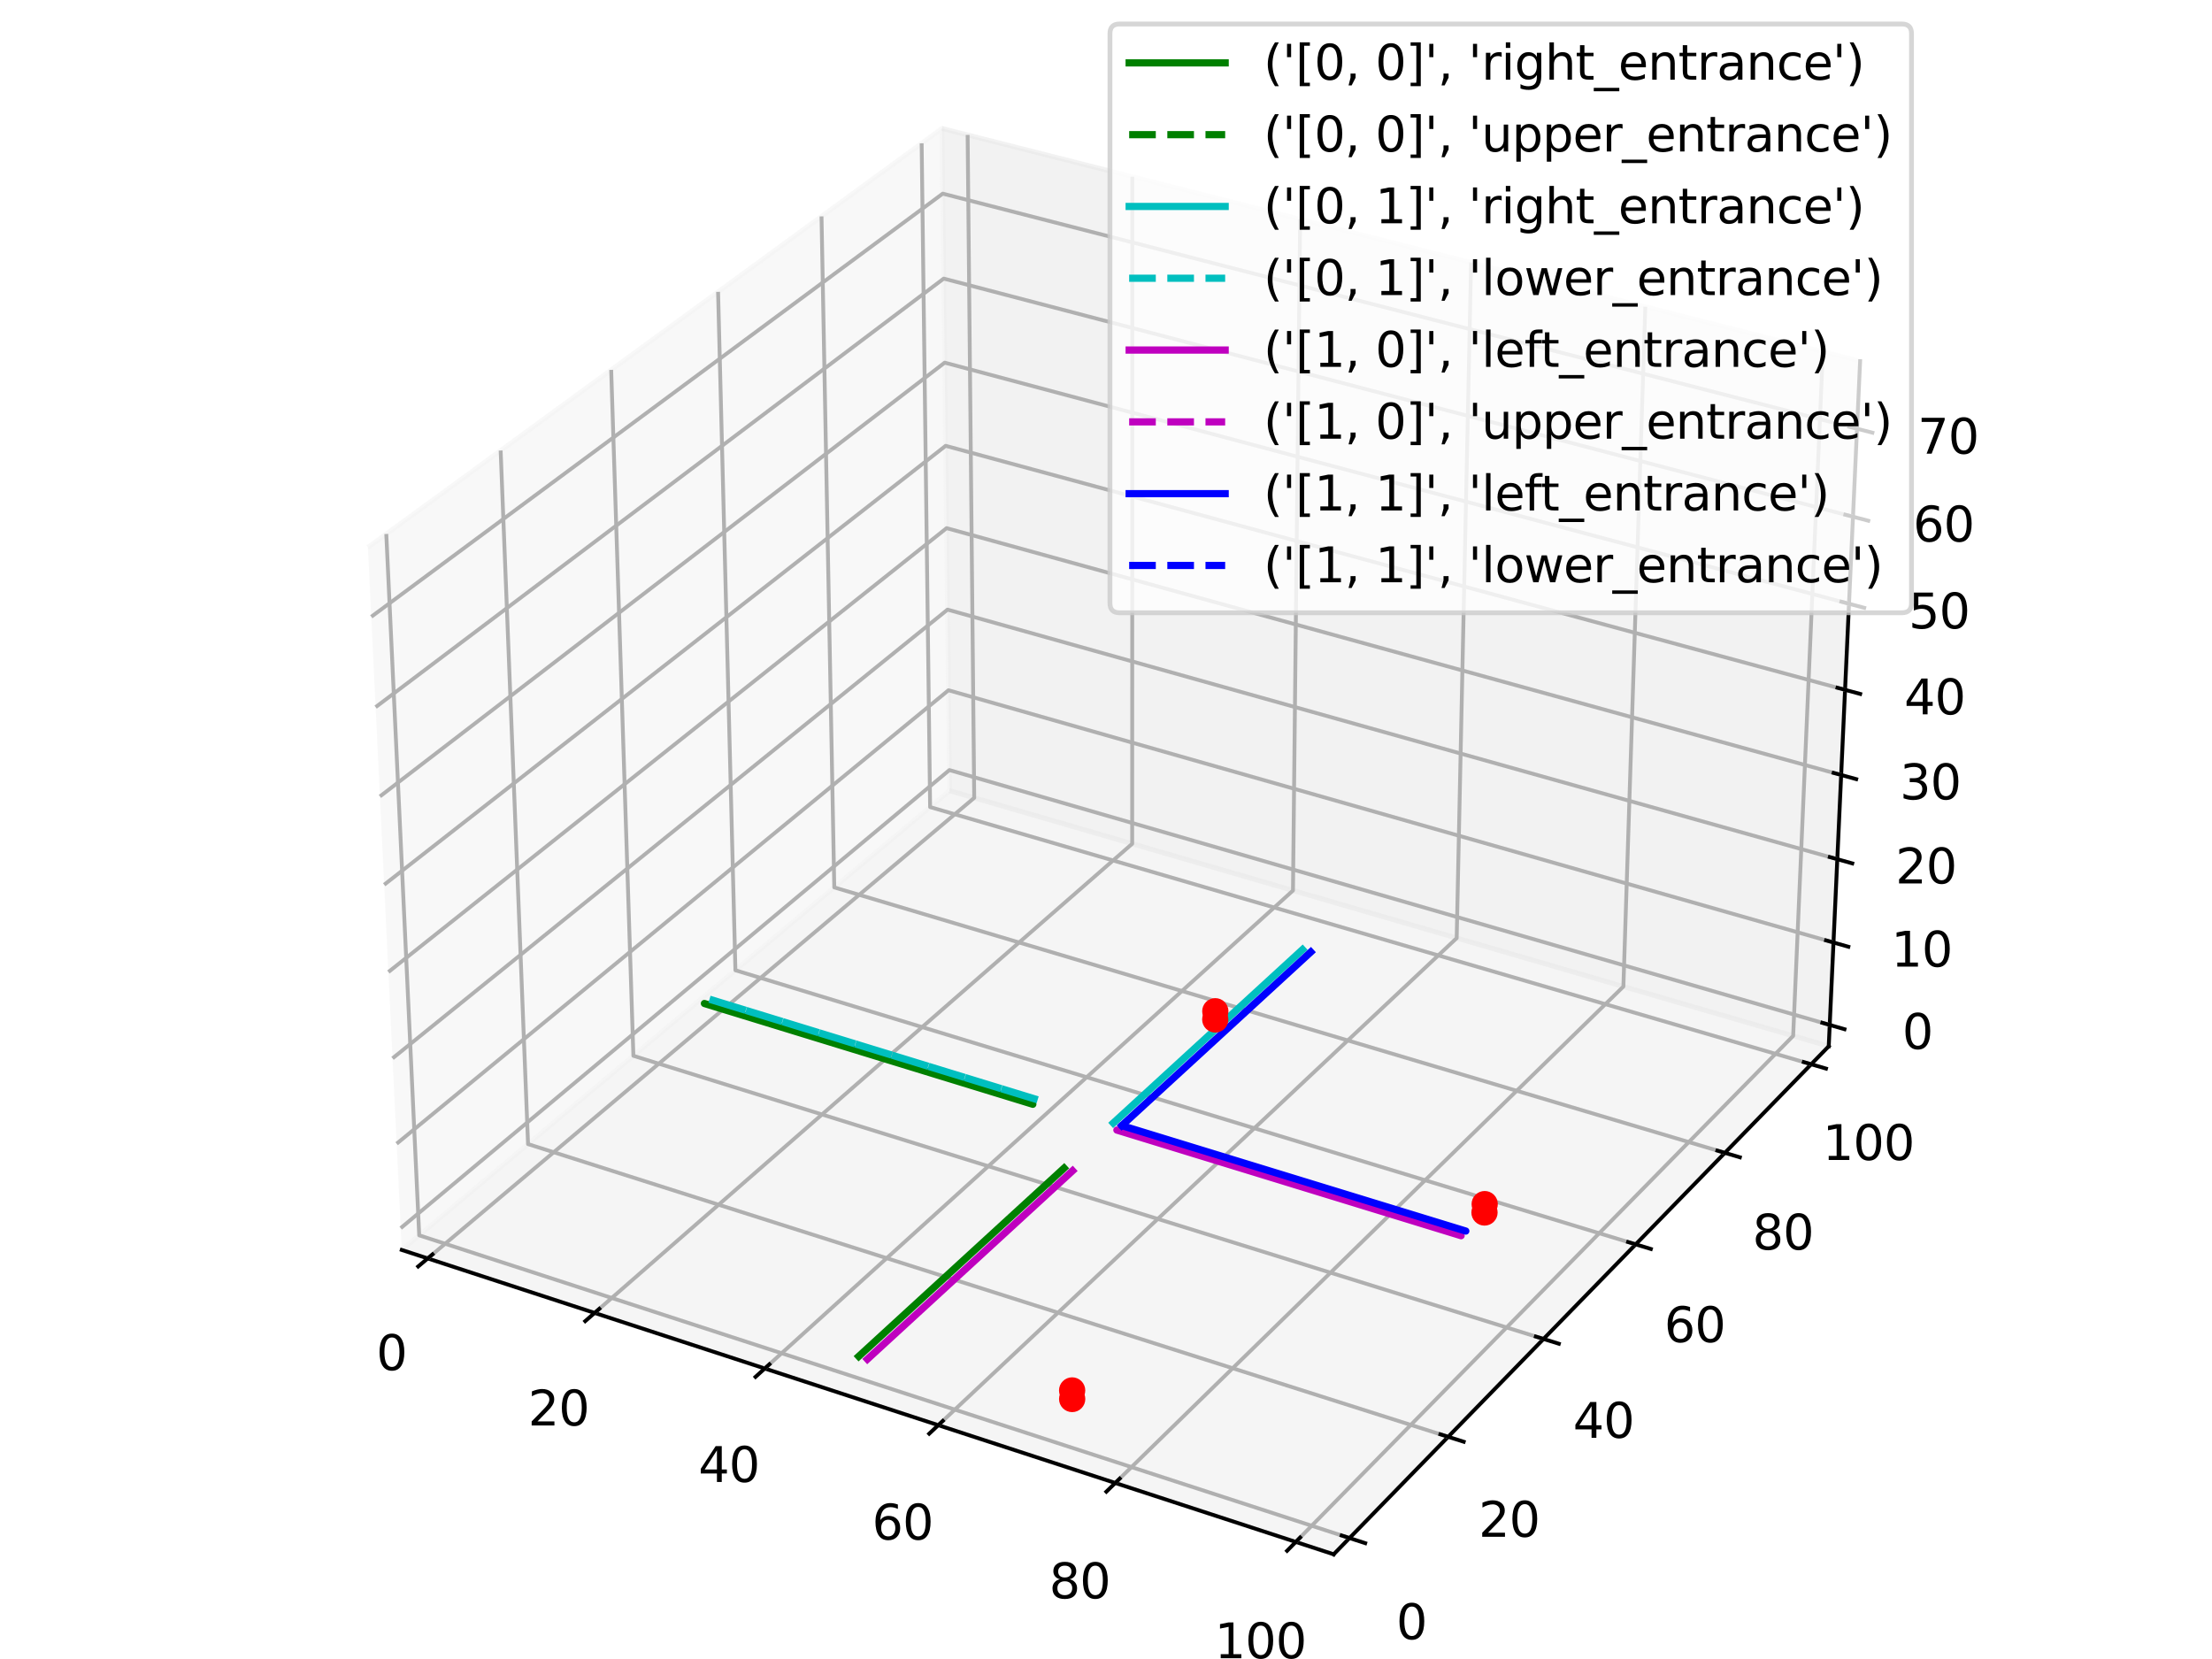 <?xml version="1.0" encoding="utf-8" standalone="no"?>
<!DOCTYPE svg PUBLIC "-//W3C//DTD SVG 1.1//EN"
  "http://www.w3.org/Graphics/SVG/1.1/DTD/svg11.dtd">
<svg xmlns:xlink="http://www.w3.org/1999/xlink" width="460.8pt" height="345.6pt" viewBox="0 0 460.8 345.6" xmlns="http://www.w3.org/2000/svg" version="1.1">
 <defs>
  <style type="text/css">*{stroke-linejoin: round; stroke-linecap: butt}</style>
 </defs>
 <g id="figure_1">
  <g id="patch_1">
   <path d="M 0 345.6 
L 460.8 345.6 
L 460.8 0 
L 0 0 
z
" style="fill: #ffffff"/>
  </g>
  <g id="patch_2">
   <path d="M 57.6 345.6 
L 403.2 345.6 
L 403.2 0 
L 57.6 0 
z
" style="fill: #ffffff"/>
  </g>
  <g id="pane3d_1">
   <g id="patch_3">
    <path d="M 83.695 260.386 
L 197.824 164.721 
L 196.237 26.756 
L 76.647 114.027 
" style="fill: #f2f2f2; opacity: 0.5; stroke: #f2f2f2; stroke-linejoin: miter"/>
   </g>
  </g>
  <g id="pane3d_2">
   <g id="patch_4">
    <path d="M 197.824 164.721 
L 380.959 217.952 
L 387.494 75.234 
L 196.237 26.756 
" style="fill: #e6e6e6; opacity: 0.5; stroke: #e6e6e6; stroke-linejoin: miter"/>
   </g>
  </g>
  <g id="pane3d_3">
   <g id="patch_5">
    <path d="M 83.695 260.386 
L 277.828 323.79 
L 380.959 217.952 
L 197.824 164.721 
" style="fill: #ececec; opacity: 0.5; stroke: #ececec; stroke-linejoin: miter"/>
   </g>
  </g>
  <g id="axis3d_1">
   <g id="line2d_1">
    <path d="M 83.695 260.386 
L 277.828 323.79 
" style="fill: none; stroke: #000000; stroke-width: 0.8; stroke-linecap: square"/>
   </g>
   <g id="Line3DCollection_1">
    <path d="M 89.103 262.152 
L 202.947 166.211 
L 201.577 28.109 
" style="fill: none; stroke: #b0b0b0; stroke-width: 0.8"/>
    <path d="M 123.869 273.507 
L 235.854 175.775 
L 235.888 36.806 
" style="fill: none; stroke: #b0b0b0; stroke-width: 0.8"/>
    <path d="M 159.315 285.083 
L 269.352 185.512 
L 270.841 45.666 
" style="fill: none; stroke: #b0b0b0; stroke-width: 0.8"/>
    <path d="M 195.46 296.889 
L 303.455 195.424 
L 306.455 54.693 
" style="fill: none; stroke: #b0b0b0; stroke-width: 0.8"/>
    <path d="M 232.327 308.929 
L 338.181 205.518 
L 342.747 63.892 
" style="fill: none; stroke: #b0b0b0; stroke-width: 0.8"/>
    <path d="M 269.936 321.213 
L 373.546 215.797 
L 379.737 73.268 
" style="fill: none; stroke: #b0b0b0; stroke-width: 0.8"/>
   </g>
   <g id="xtick_1">
    <g id="line2d_2">
     <path d="M 90.094 261.317 
L 87.116 263.827 
" style="fill: none; stroke: #000000; stroke-width: 0.8; stroke-linecap: square"/>
    </g>
    <g id="text_1">
     <!-- 0 -->
     <g transform="translate(78.394 285.414)scale(0.1 -0.1)">
      <defs>
       <path id="DejaVuSans-30" d="M 2034 4250 
Q 1547 4250 1301 3770 
Q 1056 3291 1056 2328 
Q 1056 1369 1301 889 
Q 1547 409 2034 409 
Q 2525 409 2770 889 
Q 3016 1369 3016 2328 
Q 3016 3291 2770 3770 
Q 2525 4250 2034 4250 
z
M 2034 4750 
Q 2819 4750 3233 4129 
Q 3647 3509 3647 2328 
Q 3647 1150 3233 529 
Q 2819 -91 2034 -91 
Q 1250 -91 836 529 
Q 422 1150 422 2328 
Q 422 3509 836 4129 
Q 1250 4750 2034 4750 
z
" transform="scale(0.016)"/>
      </defs>
      <use xlink:href="#DejaVuSans-30"/>
     </g>
    </g>
   </g>
   <g id="xtick_2">
    <g id="line2d_3">
     <path d="M 124.845 272.655 
L 121.913 275.214 
" style="fill: none; stroke: #000000; stroke-width: 0.8; stroke-linecap: square"/>
    </g>
    <g id="text_2">
     <!-- 20 -->
     <g transform="translate(110.006 296.954)scale(0.1 -0.1)">
      <defs>
       <path id="DejaVuSans-32" d="M 1228 531 
L 3431 531 
L 3431 0 
L 469 0 
L 469 531 
Q 828 903 1448 1529 
Q 2069 2156 2228 2338 
Q 2531 2678 2651 2914 
Q 2772 3150 2772 3378 
Q 2772 3750 2511 3984 
Q 2250 4219 1831 4219 
Q 1534 4219 1204 4116 
Q 875 4013 500 3803 
L 500 4441 
Q 881 4594 1212 4672 
Q 1544 4750 1819 4750 
Q 2544 4750 2975 4387 
Q 3406 4025 3406 3419 
Q 3406 3131 3298 2873 
Q 3191 2616 2906 2266 
Q 2828 2175 2409 1742 
Q 1991 1309 1228 531 
z
" transform="scale(0.016)"/>
      </defs>
      <use xlink:href="#DejaVuSans-32"/>
      <use xlink:href="#DejaVuSans-30" x="63.623"/>
     </g>
    </g>
   </g>
   <g id="xtick_3">
    <g id="line2d_4">
     <path d="M 160.274 284.215 
L 157.391 286.824 
" style="fill: none; stroke: #000000; stroke-width: 0.8; stroke-linecap: square"/>
    </g>
    <g id="text_3">
     <!-- 40 -->
     <g transform="translate(145.481 308.719)scale(0.1 -0.1)">
      <defs>
       <path id="DejaVuSans-34" d="M 2419 4116 
L 825 1625 
L 2419 1625 
L 2419 4116 
z
M 2253 4666 
L 3047 4666 
L 3047 1625 
L 3713 1625 
L 3713 1100 
L 3047 1100 
L 3047 0 
L 2419 0 
L 2419 1100 
L 313 1100 
L 313 1709 
L 2253 4666 
z
" transform="scale(0.016)"/>
      </defs>
      <use xlink:href="#DejaVuSans-34"/>
      <use xlink:href="#DejaVuSans-30" x="63.623"/>
     </g>
    </g>
   </g>
   <g id="xtick_4">
    <g id="line2d_5">
     <path d="M 196.403 296.003 
L 193.571 298.664 
" style="fill: none; stroke: #000000; stroke-width: 0.8; stroke-linecap: square"/>
    </g>
    <g id="text_4">
     <!-- 60 -->
     <g transform="translate(181.659 320.718)scale(0.1 -0.1)">
      <defs>
       <path id="DejaVuSans-36" d="M 2113 2584 
Q 1688 2584 1439 2293 
Q 1191 2003 1191 1497 
Q 1191 994 1439 701 
Q 1688 409 2113 409 
Q 2538 409 2786 701 
Q 3034 994 3034 1497 
Q 3034 2003 2786 2293 
Q 2538 2584 2113 2584 
z
M 3366 4563 
L 3366 3988 
Q 3128 4100 2886 4159 
Q 2644 4219 2406 4219 
Q 1781 4219 1451 3797 
Q 1122 3375 1075 2522 
Q 1259 2794 1537 2939 
Q 1816 3084 2150 3084 
Q 2853 3084 3261 2657 
Q 3669 2231 3669 1497 
Q 3669 778 3244 343 
Q 2819 -91 2113 -91 
Q 1303 -91 875 529 
Q 447 1150 447 2328 
Q 447 3434 972 4092 
Q 1497 4750 2381 4750 
Q 2619 4750 2861 4703 
Q 3103 4656 3366 4563 
z
" transform="scale(0.016)"/>
      </defs>
      <use xlink:href="#DejaVuSans-36"/>
      <use xlink:href="#DejaVuSans-30" x="63.623"/>
     </g>
    </g>
   </g>
   <g id="xtick_5">
    <g id="line2d_6">
     <path d="M 233.252 308.026 
L 230.474 310.74 
" style="fill: none; stroke: #000000; stroke-width: 0.8; stroke-linecap: square"/>
    </g>
    <g id="text_5">
     <!-- 80 -->
     <g transform="translate(218.561 332.957)scale(0.1 -0.1)">
      <defs>
       <path id="DejaVuSans-38" d="M 2034 2216 
Q 1584 2216 1326 1975 
Q 1069 1734 1069 1313 
Q 1069 891 1326 650 
Q 1584 409 2034 409 
Q 2484 409 2743 651 
Q 3003 894 3003 1313 
Q 3003 1734 2745 1975 
Q 2488 2216 2034 2216 
z
M 1403 2484 
Q 997 2584 770 2862 
Q 544 3141 544 3541 
Q 544 4100 942 4425 
Q 1341 4750 2034 4750 
Q 2731 4750 3128 4425 
Q 3525 4100 3525 3541 
Q 3525 3141 3298 2862 
Q 3072 2584 2669 2484 
Q 3125 2378 3379 2068 
Q 3634 1759 3634 1313 
Q 3634 634 3220 271 
Q 2806 -91 2034 -91 
Q 1263 -91 848 271 
Q 434 634 434 1313 
Q 434 1759 690 2068 
Q 947 2378 1403 2484 
z
M 1172 3481 
Q 1172 3119 1398 2916 
Q 1625 2713 2034 2713 
Q 2441 2713 2670 2916 
Q 2900 3119 2900 3481 
Q 2900 3844 2670 4047 
Q 2441 4250 2034 4250 
Q 1625 4250 1398 4047 
Q 1172 3844 1172 3481 
z
" transform="scale(0.016)"/>
      </defs>
      <use xlink:href="#DejaVuSans-38"/>
      <use xlink:href="#DejaVuSans-30" x="63.623"/>
     </g>
    </g>
   </g>
   <g id="xtick_6">
    <g id="line2d_7">
     <path d="M 270.842 320.291 
L 268.121 323.06 
" style="fill: none; stroke: #000000; stroke-width: 0.8; stroke-linecap: square"/>
    </g>
    <g id="text_6">
     <!-- 100 -->
     <g transform="translate(253.027 345.443)scale(0.1 -0.1)">
      <defs>
       <path id="DejaVuSans-31" d="M 794 531 
L 1825 531 
L 1825 4091 
L 703 3866 
L 703 4441 
L 1819 4666 
L 2450 4666 
L 2450 531 
L 3481 531 
L 3481 0 
L 794 0 
L 794 531 
z
" transform="scale(0.016)"/>
      </defs>
      <use xlink:href="#DejaVuSans-31"/>
      <use xlink:href="#DejaVuSans-30" x="63.623"/>
      <use xlink:href="#DejaVuSans-30" x="127.246"/>
     </g>
    </g>
   </g>
  </g>
  <g id="axis3d_2">
   <g id="line2d_8">
    <path d="M 380.959 217.952 
L 277.828 323.79 
" style="fill: none; stroke: #000000; stroke-width: 0.8; stroke-linecap: square"/>
   </g>
   <g id="Line3DCollection_2">
    <path d="M 80.47 111.238 
L 87.33 257.34 
L 281.126 320.405 
" style="fill: none; stroke: #b0b0b0; stroke-width: 0.8"/>
    <path d="M 104.293 93.852 
L 110.002 238.336 
L 301.68 299.311 
" style="fill: none; stroke: #b0b0b0; stroke-width: 0.8"/>
    <path d="M 127.319 77.049 
L 131.947 219.94 
L 321.542 278.928 
" style="fill: none; stroke: #b0b0b0; stroke-width: 0.8"/>
    <path d="M 149.588 60.798 
L 153.201 202.125 
L 340.745 259.221 
" style="fill: none; stroke: #b0b0b0; stroke-width: 0.8"/>
    <path d="M 171.135 45.074 
L 173.796 184.862 
L 359.322 240.156 
" style="fill: none; stroke: #b0b0b0; stroke-width: 0.8"/>
    <path d="M 191.996 29.851 
L 193.761 168.127 
L 377.304 221.703 
" style="fill: none; stroke: #b0b0b0; stroke-width: 0.8"/>
   </g>
   <g id="xtick_7">
    <g id="line2d_9">
     <path d="M 279.493 319.873 
L 284.397 321.469 
" style="fill: none; stroke: #000000; stroke-width: 0.8; stroke-linecap: square"/>
    </g>
    <g id="text_7">
     <!-- 0 -->
     <g transform="translate(290.863 341.47)scale(0.1 -0.1)">
      <use xlink:href="#DejaVuSans-30"/>
     </g>
    </g>
   </g>
   <g id="xtick_8">
    <g id="line2d_10">
     <path d="M 300.066 298.798 
L 304.913 300.339 
" style="fill: none; stroke: #000000; stroke-width: 0.8; stroke-linecap: square"/>
    </g>
    <g id="text_8">
     <!-- 20 -->
     <g transform="translate(308.024 320.136)scale(0.1 -0.1)">
      <use xlink:href="#DejaVuSans-32"/>
      <use xlink:href="#DejaVuSans-30" x="63.623"/>
     </g>
    </g>
   </g>
   <g id="xtick_9">
    <g id="line2d_11">
     <path d="M 319.946 278.432 
L 324.736 279.922 
" style="fill: none; stroke: #000000; stroke-width: 0.8; stroke-linecap: square"/>
    </g>
    <g id="text_9">
     <!-- 40 -->
     <g transform="translate(327.68 299.521)scale(0.1 -0.1)">
      <use xlink:href="#DejaVuSans-34"/>
      <use xlink:href="#DejaVuSans-30" x="63.623"/>
     </g>
    </g>
   </g>
   <g id="xtick_10">
    <g id="line2d_12">
     <path d="M 339.168 258.741 
L 343.902 260.182 
" style="fill: none; stroke: #000000; stroke-width: 0.8; stroke-linecap: square"/>
    </g>
    <g id="text_10">
     <!-- 60 -->
     <g transform="translate(346.685 279.589)scale(0.1 -0.1)">
      <use xlink:href="#DejaVuSans-36"/>
      <use xlink:href="#DejaVuSans-30" x="63.623"/>
     </g>
    </g>
   </g>
   <g id="xtick_11">
    <g id="line2d_13">
     <path d="M 357.764 239.692 
L 362.443 241.086 
" style="fill: none; stroke: #000000; stroke-width: 0.8; stroke-linecap: square"/>
    </g>
    <g id="text_11">
     <!-- 80 -->
     <g transform="translate(365.069 260.308)scale(0.1 -0.1)">
      <use xlink:href="#DejaVuSans-38"/>
      <use xlink:href="#DejaVuSans-30" x="63.623"/>
     </g>
    </g>
   </g>
   <g id="xtick_12">
    <g id="line2d_14">
     <path d="M 375.763 221.253 
L 380.389 222.604 
" style="fill: none; stroke: #000000; stroke-width: 0.8; stroke-linecap: square"/>
    </g>
    <g id="text_12">
     <!-- 100 -->
     <g transform="translate(379.683 241.646)scale(0.1 -0.1)">
      <use xlink:href="#DejaVuSans-31"/>
      <use xlink:href="#DejaVuSans-30" x="63.623"/>
      <use xlink:href="#DejaVuSans-30" x="127.246"/>
     </g>
    </g>
   </g>
  </g>
  <g id="axis3d_3">
   <g id="line2d_15">
    <path d="M 380.959 217.952 
L 387.494 75.234 
" style="fill: none; stroke: #000000; stroke-width: 0.8; stroke-linecap: square"/>
   </g>
   <g id="Line3DCollection_3">
    <path d="M 381.162 213.51 
L 197.774 160.419 
L 83.476 255.839 
" style="fill: none; stroke: #b0b0b0; stroke-width: 0.8"/>
    <path d="M 381.949 196.341 
L 197.583 143.792 
L 82.629 238.255 
" style="fill: none; stroke: #b0b0b0; stroke-width: 0.8"/>
    <path d="M 382.743 178.985 
L 197.39 126.994 
L 81.773 220.474 
" style="fill: none; stroke: #b0b0b0; stroke-width: 0.8"/>
    <path d="M 383.547 161.44 
L 197.195 110.022 
L 80.907 202.492 
" style="fill: none; stroke: #b0b0b0; stroke-width: 0.8"/>
    <path d="M 384.359 143.704 
L 196.997 92.873 
L 80.031 184.306 
" style="fill: none; stroke: #b0b0b0; stroke-width: 0.8"/>
    <path d="M 385.18 125.772 
L 196.798 75.545 
L 79.146 165.911 
" style="fill: none; stroke: #b0b0b0; stroke-width: 0.8"/>
    <path d="M 386.01 107.642 
L 196.597 58.034 
L 78.25 147.306 
" style="fill: none; stroke: #b0b0b0; stroke-width: 0.8"/>
    <path d="M 386.85 89.311 
L 196.393 40.338 
L 77.343 128.485 
" style="fill: none; stroke: #b0b0b0; stroke-width: 0.8"/>
   </g>
   <g id="xtick_13">
    <g id="line2d_16">
     <path d="M 379.623 213.065 
L 384.244 214.403 
" style="fill: none; stroke: #000000; stroke-width: 0.8; stroke-linecap: square"/>
    </g>
    <g id="text_13">
     <!-- 0 -->
     <g transform="translate(396.267 218.509)scale(0.1 -0.1)">
      <use xlink:href="#DejaVuSans-30"/>
     </g>
    </g>
   </g>
   <g id="xtick_14">
    <g id="line2d_17">
     <path d="M 380.401 195.899 
L 385.048 197.224 
" style="fill: none; stroke: #000000; stroke-width: 0.8; stroke-linecap: square"/>
    </g>
    <g id="text_14">
     <!-- 10 -->
     <g transform="translate(393.969 201.365)scale(0.1 -0.1)">
      <use xlink:href="#DejaVuSans-31"/>
      <use xlink:href="#DejaVuSans-30" x="63.623"/>
     </g>
    </g>
   </g>
   <g id="xtick_15">
    <g id="line2d_18">
     <path d="M 381.187 178.548 
L 385.86 179.859 
" style="fill: none; stroke: #000000; stroke-width: 0.8; stroke-linecap: square"/>
    </g>
    <g id="text_15">
     <!-- 20 -->
     <g transform="translate(394.861 184.036)scale(0.1 -0.1)">
      <use xlink:href="#DejaVuSans-32"/>
      <use xlink:href="#DejaVuSans-30" x="63.623"/>
     </g>
    </g>
   </g>
   <g id="xtick_16">
    <g id="line2d_19">
     <path d="M 381.981 161.008 
L 386.681 162.305 
" style="fill: none; stroke: #000000; stroke-width: 0.8; stroke-linecap: square"/>
    </g>
    <g id="text_16">
     <!-- 30 -->
     <g transform="translate(395.763 166.519)scale(0.1 -0.1)">
      <defs>
       <path id="DejaVuSans-33" d="M 2597 2516 
Q 3050 2419 3304 2112 
Q 3559 1806 3559 1356 
Q 3559 666 3084 287 
Q 2609 -91 1734 -91 
Q 1441 -91 1130 -33 
Q 819 25 488 141 
L 488 750 
Q 750 597 1062 519 
Q 1375 441 1716 441 
Q 2309 441 2620 675 
Q 2931 909 2931 1356 
Q 2931 1769 2642 2001 
Q 2353 2234 1838 2234 
L 1294 2234 
L 1294 2753 
L 1863 2753 
Q 2328 2753 2575 2939 
Q 2822 3125 2822 3475 
Q 2822 3834 2567 4026 
Q 2313 4219 1838 4219 
Q 1578 4219 1281 4162 
Q 984 4106 628 3988 
L 628 4550 
Q 988 4650 1302 4700 
Q 1616 4750 1894 4750 
Q 2613 4750 3031 4423 
Q 3450 4097 3450 3541 
Q 3450 3153 3228 2886 
Q 3006 2619 2597 2516 
z
" transform="scale(0.016)"/>
      </defs>
      <use xlink:href="#DejaVuSans-33"/>
      <use xlink:href="#DejaVuSans-30" x="63.623"/>
     </g>
    </g>
   </g>
   <g id="xtick_17">
    <g id="line2d_20">
     <path d="M 382.785 143.277 
L 387.511 144.559 
" style="fill: none; stroke: #000000; stroke-width: 0.8; stroke-linecap: square"/>
    </g>
    <g id="text_17">
     <!-- 40 -->
     <g transform="translate(396.674 148.81)scale(0.1 -0.1)">
      <use xlink:href="#DejaVuSans-34"/>
      <use xlink:href="#DejaVuSans-30" x="63.623"/>
     </g>
    </g>
   </g>
   <g id="xtick_18">
    <g id="line2d_21">
     <path d="M 383.597 125.35 
L 388.35 126.618 
" style="fill: none; stroke: #000000; stroke-width: 0.8; stroke-linecap: square"/>
    </g>
    <g id="text_18">
     <!-- 50 -->
     <g transform="translate(397.596 130.908)scale(0.1 -0.1)">
      <defs>
       <path id="DejaVuSans-35" d="M 691 4666 
L 3169 4666 
L 3169 4134 
L 1269 4134 
L 1269 2991 
Q 1406 3038 1543 3061 
Q 1681 3084 1819 3084 
Q 2600 3084 3056 2656 
Q 3513 2228 3513 1497 
Q 3513 744 3044 326 
Q 2575 -91 1722 -91 
Q 1428 -91 1123 -41 
Q 819 9 494 109 
L 494 744 
Q 775 591 1075 516 
Q 1375 441 1709 441 
Q 2250 441 2565 725 
Q 2881 1009 2881 1497 
Q 2881 1984 2565 2268 
Q 2250 2553 1709 2553 
Q 1456 2553 1204 2497 
Q 953 2441 691 2322 
L 691 4666 
z
" transform="scale(0.016)"/>
      </defs>
      <use xlink:href="#DejaVuSans-35"/>
      <use xlink:href="#DejaVuSans-30" x="63.623"/>
     </g>
    </g>
   </g>
   <g id="xtick_19">
    <g id="line2d_22">
     <path d="M 384.418 107.225 
L 389.199 108.477 
" style="fill: none; stroke: #000000; stroke-width: 0.8; stroke-linecap: square"/>
    </g>
    <g id="text_19">
     <!-- 60 -->
     <g transform="translate(398.528 112.808)scale(0.1 -0.1)">
      <use xlink:href="#DejaVuSans-36"/>
      <use xlink:href="#DejaVuSans-30" x="63.623"/>
     </g>
    </g>
   </g>
   <g id="xtick_20">
    <g id="line2d_23">
     <path d="M 385.248 88.899 
L 390.057 90.135 
" style="fill: none; stroke: #000000; stroke-width: 0.8; stroke-linecap: square"/>
    </g>
    <g id="text_20">
     <!-- 70 -->
     <g transform="translate(399.47 94.507)scale(0.1 -0.1)">
      <defs>
       <path id="DejaVuSans-37" d="M 525 4666 
L 3525 4666 
L 3525 4397 
L 1831 0 
L 1172 0 
L 2766 4134 
L 525 4134 
L 525 4666 
z
" transform="scale(0.016)"/>
      </defs>
      <use xlink:href="#DejaVuSans-37"/>
      <use xlink:href="#DejaVuSans-30" x="63.623"/>
     </g>
    </g>
   </g>
  </g>
  <g id="axes_1">
   <g id="line2d_24">
    <path d="M 178.892 282.551 
L 189.856 272.502 
L 200.637 262.62 
L 211.239 252.902 
L 221.668 243.344 
L 178.892 282.551 
L 189.856 272.502 
L 200.637 262.62 
L 211.239 252.902 
L 221.668 243.344 
L 178.892 282.551 
L 189.856 272.502 
L 200.637 262.62 
L 211.239 252.902 
L 221.668 243.344 
L 178.892 282.551 
L 189.856 272.502 
L 200.637 262.62 
L 211.239 252.902 
L 221.668 243.344 
L 178.892 282.551 
L 189.856 272.502 
L 200.637 262.62 
L 211.239 252.902 
L 221.668 243.344 
L 178.892 282.551 
L 189.856 272.502 
L 200.637 262.62 
L 211.239 252.902 
L 221.668 243.344 
L 178.892 282.551 
L 189.856 272.502 
L 200.637 262.62 
L 211.239 252.902 
L 221.668 243.344 
L 178.892 282.551 
L 189.856 272.502 
L 200.637 262.62 
L 211.239 252.902 
L 221.668 243.344 
" clip-path="url(#peaf8832c9f)" style="fill: none; stroke: #008000; stroke-width: 1.5; stroke-linecap: square"/>
   </g>
   <g id="line2d_25">
    <path d="M 146.74 209.046 
L 163.607 214.222 
L 180.631 219.447 
L 197.814 224.72 
L 215.158 230.042 
L 146.74 209.046 
L 163.607 214.222 
L 180.631 219.447 
L 197.814 224.72 
L 215.158 230.042 
L 146.74 209.046 
L 163.607 214.222 
L 180.631 219.447 
L 197.814 224.72 
L 215.158 230.042 
L 146.74 209.046 
L 163.607 214.222 
L 180.631 219.447 
L 197.814 224.72 
L 215.158 230.042 
L 146.74 209.046 
L 163.607 214.222 
L 180.631 219.447 
L 197.814 224.72 
L 215.158 230.042 
L 146.74 209.046 
L 163.607 214.222 
L 180.631 219.447 
L 197.814 224.72 
L 215.158 230.042 
L 146.74 209.046 
L 163.607 214.222 
L 180.631 219.447 
L 197.814 224.72 
L 215.158 230.042 
L 146.74 209.046 
L 163.607 214.222 
L 180.631 219.447 
L 197.814 224.72 
L 215.158 230.042 
" clip-path="url(#peaf8832c9f)" style="fill: none; stroke-dasharray: 5.55,2.4; stroke-dashoffset: 0; stroke: #008000; stroke-width: 1.5"/>
   </g>
   <g id="line2d_26">
    <path d="M 231.926 233.942 
L 242.018 224.692 
L 251.949 215.59 
L 261.722 206.633 
L 271.34 197.817 
L 231.926 233.942 
L 242.018 224.692 
L 251.949 215.59 
L 261.722 206.633 
L 271.34 197.817 
L 231.926 233.942 
L 242.018 224.692 
L 251.949 215.59 
L 261.722 206.633 
L 271.34 197.817 
L 231.926 233.942 
L 242.018 224.692 
L 251.949 215.59 
L 261.722 206.633 
L 271.34 197.817 
L 231.926 233.942 
L 242.018 224.692 
L 251.949 215.59 
L 261.722 206.633 
L 271.34 197.817 
L 231.926 233.942 
L 242.018 224.692 
L 251.949 215.59 
L 261.722 206.633 
L 271.34 197.817 
L 231.926 233.942 
L 242.018 224.692 
L 251.949 215.59 
L 261.722 206.633 
L 271.34 197.817 
L 231.926 233.942 
L 242.018 224.692 
L 251.949 215.59 
L 261.722 206.633 
L 271.34 197.817 
" clip-path="url(#peaf8832c9f)" style="fill: none; stroke: #00bfbf; stroke-width: 1.5; stroke-linecap: square"/>
   </g>
   <g id="line2d_27">
    <path d="M 147.802 208.154 
L 164.661 213.322 
L 181.676 218.538 
L 198.85 223.803 
L 216.185 229.117 
L 147.802 208.154 
L 164.661 213.322 
L 181.676 218.538 
L 198.85 223.803 
L 216.185 229.117 
L 147.802 208.154 
L 164.661 213.322 
L 181.676 218.538 
L 198.85 223.803 
L 216.185 229.117 
L 147.802 208.154 
L 164.661 213.322 
L 181.676 218.538 
L 198.85 223.803 
L 216.185 229.117 
L 147.802 208.154 
L 164.661 213.322 
L 181.676 218.538 
L 198.85 223.803 
L 216.185 229.117 
L 147.802 208.154 
L 164.661 213.322 
L 181.676 218.538 
L 198.85 223.803 
L 216.185 229.117 
L 147.802 208.154 
L 164.661 213.322 
L 181.676 218.538 
L 198.85 223.803 
L 216.185 229.117 
L 147.802 208.154 
L 164.661 213.322 
L 181.676 218.538 
L 198.85 223.803 
L 216.185 229.117 
" clip-path="url(#peaf8832c9f)" style="fill: none; stroke-dasharray: 5.55,2.4; stroke-dashoffset: 0; stroke: #00bfbf; stroke-width: 1.5"/>
   </g>
   <g id="line2d_28">
    <path d="M 180.698 283.136 
L 191.652 273.077 
L 202.423 263.186 
L 213.016 253.459 
L 223.435 243.892 
L 180.698 283.136 
L 191.652 273.077 
L 202.423 263.186 
L 213.016 253.459 
L 223.435 243.892 
L 180.698 283.136 
L 191.652 273.077 
L 202.423 263.186 
L 213.016 253.459 
L 223.435 243.892 
L 180.698 283.136 
L 191.652 273.077 
L 202.423 263.186 
L 213.016 253.459 
L 223.435 243.892 
L 180.698 283.136 
L 191.652 273.077 
L 202.423 263.186 
L 213.016 253.459 
L 223.435 243.892 
L 180.698 283.136 
L 191.652 273.077 
L 202.423 263.186 
L 213.016 253.459 
L 223.435 243.892 
L 180.698 283.136 
L 191.652 273.077 
L 202.423 263.186 
L 213.016 253.459 
L 223.435 243.892 
L 180.698 283.136 
L 191.652 273.077 
L 202.423 263.186 
L 213.016 253.459 
L 223.435 243.892 
" clip-path="url(#peaf8832c9f)" style="fill: none; stroke: #bf00bf; stroke-width: 1.5; stroke-linecap: square"/>
   </g>
   <g id="line2d_29">
    <path d="M 232.666 235.415 
L 250.339 240.839 
L 268.18 246.314 
L 286.192 251.841 
L 304.377 257.422 
L 232.666 235.415 
L 250.339 240.839 
L 268.18 246.314 
L 286.192 251.841 
L 304.377 257.422 
L 232.666 235.415 
L 250.339 240.839 
L 268.18 246.314 
L 286.192 251.841 
L 304.377 257.422 
L 232.666 235.415 
L 250.339 240.839 
L 268.18 246.314 
L 286.192 251.841 
L 304.377 257.422 
L 232.666 235.415 
L 250.339 240.839 
L 268.18 246.314 
L 286.192 251.841 
L 304.377 257.422 
L 232.666 235.415 
L 250.339 240.839 
L 268.18 246.314 
L 286.192 251.841 
L 304.377 257.422 
L 232.666 235.415 
L 250.339 240.839 
L 268.18 246.314 
L 286.192 251.841 
L 304.377 257.422 
L 232.666 235.415 
L 250.339 240.839 
L 268.18 246.314 
L 286.192 251.841 
L 304.377 257.422 
" clip-path="url(#peaf8832c9f)" style="fill: none; stroke-dasharray: 5.55,2.4; stroke-dashoffset: 0; stroke: #bf00bf; stroke-width: 1.5"/>
   </g>
   <g id="line2d_30">
    <path d="M 233.683 234.481 
L 243.766 225.222 
L 253.687 216.111 
L 263.451 207.146 
L 273.06 198.322 
L 233.683 234.481 
L 243.766 225.222 
L 253.687 216.111 
L 263.451 207.146 
L 273.06 198.322 
L 233.683 234.481 
L 243.766 225.222 
L 253.687 216.111 
L 263.451 207.146 
L 273.06 198.322 
L 233.683 234.481 
L 243.766 225.222 
L 253.687 216.111 
L 263.451 207.146 
L 273.06 198.322 
L 233.683 234.481 
L 243.766 225.222 
L 253.687 216.111 
L 263.451 207.146 
L 273.06 198.322 
L 233.683 234.481 
L 243.766 225.222 
L 253.687 216.111 
L 263.451 207.146 
L 273.06 198.322 
L 233.683 234.481 
L 243.766 225.222 
L 253.687 216.111 
L 263.451 207.146 
L 273.06 198.322 
L 233.683 234.481 
L 243.766 225.222 
L 253.687 216.111 
L 263.451 207.146 
L 273.06 198.322 
" clip-path="url(#peaf8832c9f)" style="fill: none; stroke: #0000ff; stroke-width: 1.5; stroke-linecap: square"/>
   </g>
   <g id="line2d_31">
    <path d="M 233.683 234.481 
L 251.347 239.896 
L 269.178 245.362 
L 287.18 250.88 
L 305.354 256.451 
L 233.683 234.481 
L 251.347 239.896 
L 269.178 245.362 
L 287.18 250.88 
L 305.354 256.451 
L 233.683 234.481 
L 251.347 239.896 
L 269.178 245.362 
L 287.18 250.88 
L 305.354 256.451 
L 233.683 234.481 
L 251.347 239.896 
L 269.178 245.362 
L 287.18 250.88 
L 305.354 256.451 
L 233.683 234.481 
L 251.347 239.896 
L 269.178 245.362 
L 287.18 250.88 
L 305.354 256.451 
L 233.683 234.481 
L 251.347 239.896 
L 269.178 245.362 
L 287.18 250.88 
L 305.354 256.451 
L 233.683 234.481 
L 251.347 239.896 
L 269.178 245.362 
L 287.18 250.88 
L 305.354 256.451 
L 233.683 234.481 
L 251.347 239.896 
L 269.178 245.362 
L 287.18 250.88 
L 305.354 256.451 
" clip-path="url(#peaf8832c9f)" style="fill: none; stroke-dasharray: 5.55,2.4; stroke-dashoffset: 0; stroke: #0000ff; stroke-width: 1.5"/>
   </g>
   <g id="Path3DCollection_1">
    <defs>
     <path id="mce1a47c15d" d="M 0 2.236 
C 0.593 2.236 1.162 2 1.581 1.581 
C 2 1.162 2.236 0.593 2.236 0 
C 2.236 -0.593 2 -1.162 1.581 -1.581 
C 1.162 -2 0.593 -2.236 0 -2.236 
C -0.593 -2.236 -1.162 -2 -1.581 -1.581 
C -2 -1.162 -2.236 -0.593 -2.236 0 
C -2.236 0.593 -2 1.162 -1.581 1.581 
C -1.162 2 -0.593 2.236 0 2.236 
z
" style="stroke: #ff0000"/>
    </defs>
    <g clip-path="url(#peaf8832c9f)">
     <use xlink:href="#mce1a47c15d" x="253.163" y="212.369" style="fill: #ff0000; stroke: #ff0000"/>
    </g>
   </g>
   <g id="Path3DCollection_2">
    <g clip-path="url(#peaf8832c9f)">
     <use xlink:href="#mce1a47c15d" x="253.173" y="210.662" style="fill: #ff0000; stroke: #ff0000"/>
    </g>
   </g>
   <g id="Path3DCollection_3">
    <g clip-path="url(#peaf8832c9f)">
     <use xlink:href="#mce1a47c15d" x="309.247" y="252.586" style="fill: #ff0000; stroke: #ff0000"/>
    </g>
   </g>
   <g id="legend_1">
    <g id="patch_6">
     <path d="M 233.225 127.65 
L 396.2 127.65 
Q 398.2 127.65 398.2 125.65 
L 398.2 7 
Q 398.2 5 396.2 5 
L 233.225 5 
Q 231.225 5 231.225 7 
L 231.225 125.65 
Q 231.225 127.65 233.225 127.65 
z
" style="fill: #ffffff; opacity: 0.8; stroke: #cccccc; stroke-linejoin: miter"/>
    </g>
    <g id="line2d_32">
     <path d="M 235.225 13.098 
L 245.225 13.098 
L 255.225 13.098 
" style="fill: none; stroke: #008000; stroke-width: 1.5; stroke-linecap: square"/>
    </g>
    <g id="text_21">
     <!-- ('[0, 0]', 'right_entrance') -->
     <g transform="translate(263.225 16.598)scale(0.1 -0.1)">
      <defs>
       <path id="DejaVuSans-28" d="M 1984 4856 
Q 1566 4138 1362 3434 
Q 1159 2731 1159 2009 
Q 1159 1288 1364 580 
Q 1569 -128 1984 -844 
L 1484 -844 
Q 1016 -109 783 600 
Q 550 1309 550 2009 
Q 550 2706 781 3412 
Q 1013 4119 1484 4856 
L 1984 4856 
z
" transform="scale(0.016)"/>
       <path id="DejaVuSans-27" d="M 1147 4666 
L 1147 2931 
L 616 2931 
L 616 4666 
L 1147 4666 
z
" transform="scale(0.016)"/>
       <path id="DejaVuSans-5b" d="M 550 4863 
L 1875 4863 
L 1875 4416 
L 1125 4416 
L 1125 -397 
L 1875 -397 
L 1875 -844 
L 550 -844 
L 550 4863 
z
" transform="scale(0.016)"/>
       <path id="DejaVuSans-2c" d="M 750 794 
L 1409 794 
L 1409 256 
L 897 -744 
L 494 -744 
L 750 256 
L 750 794 
z
" transform="scale(0.016)"/>
       <path id="DejaVuSans-20" transform="scale(0.016)"/>
       <path id="DejaVuSans-5d" d="M 1947 4863 
L 1947 -844 
L 622 -844 
L 622 -397 
L 1369 -397 
L 1369 4416 
L 622 4416 
L 622 4863 
L 1947 4863 
z
" transform="scale(0.016)"/>
       <path id="DejaVuSans-72" d="M 2631 2963 
Q 2534 3019 2420 3045 
Q 2306 3072 2169 3072 
Q 1681 3072 1420 2755 
Q 1159 2438 1159 1844 
L 1159 0 
L 581 0 
L 581 3500 
L 1159 3500 
L 1159 2956 
Q 1341 3275 1631 3429 
Q 1922 3584 2338 3584 
Q 2397 3584 2469 3576 
Q 2541 3569 2628 3553 
L 2631 2963 
z
" transform="scale(0.016)"/>
       <path id="DejaVuSans-69" d="M 603 3500 
L 1178 3500 
L 1178 0 
L 603 0 
L 603 3500 
z
M 603 4863 
L 1178 4863 
L 1178 4134 
L 603 4134 
L 603 4863 
z
" transform="scale(0.016)"/>
       <path id="DejaVuSans-67" d="M 2906 1791 
Q 2906 2416 2648 2759 
Q 2391 3103 1925 3103 
Q 1463 3103 1205 2759 
Q 947 2416 947 1791 
Q 947 1169 1205 825 
Q 1463 481 1925 481 
Q 2391 481 2648 825 
Q 2906 1169 2906 1791 
z
M 3481 434 
Q 3481 -459 3084 -895 
Q 2688 -1331 1869 -1331 
Q 1566 -1331 1297 -1286 
Q 1028 -1241 775 -1147 
L 775 -588 
Q 1028 -725 1275 -790 
Q 1522 -856 1778 -856 
Q 2344 -856 2625 -561 
Q 2906 -266 2906 331 
L 2906 616 
Q 2728 306 2450 153 
Q 2172 0 1784 0 
Q 1141 0 747 490 
Q 353 981 353 1791 
Q 353 2603 747 3093 
Q 1141 3584 1784 3584 
Q 2172 3584 2450 3431 
Q 2728 3278 2906 2969 
L 2906 3500 
L 3481 3500 
L 3481 434 
z
" transform="scale(0.016)"/>
       <path id="DejaVuSans-68" d="M 3513 2113 
L 3513 0 
L 2938 0 
L 2938 2094 
Q 2938 2591 2744 2837 
Q 2550 3084 2163 3084 
Q 1697 3084 1428 2787 
Q 1159 2491 1159 1978 
L 1159 0 
L 581 0 
L 581 4863 
L 1159 4863 
L 1159 2956 
Q 1366 3272 1645 3428 
Q 1925 3584 2291 3584 
Q 2894 3584 3203 3211 
Q 3513 2838 3513 2113 
z
" transform="scale(0.016)"/>
       <path id="DejaVuSans-74" d="M 1172 4494 
L 1172 3500 
L 2356 3500 
L 2356 3053 
L 1172 3053 
L 1172 1153 
Q 1172 725 1289 603 
Q 1406 481 1766 481 
L 2356 481 
L 2356 0 
L 1766 0 
Q 1100 0 847 248 
Q 594 497 594 1153 
L 594 3053 
L 172 3053 
L 172 3500 
L 594 3500 
L 594 4494 
L 1172 4494 
z
" transform="scale(0.016)"/>
       <path id="DejaVuSans-5f" d="M 3263 -1063 
L 3263 -1509 
L -63 -1509 
L -63 -1063 
L 3263 -1063 
z
" transform="scale(0.016)"/>
       <path id="DejaVuSans-65" d="M 3597 1894 
L 3597 1613 
L 953 1613 
Q 991 1019 1311 708 
Q 1631 397 2203 397 
Q 2534 397 2845 478 
Q 3156 559 3463 722 
L 3463 178 
Q 3153 47 2828 -22 
Q 2503 -91 2169 -91 
Q 1331 -91 842 396 
Q 353 884 353 1716 
Q 353 2575 817 3079 
Q 1281 3584 2069 3584 
Q 2775 3584 3186 3129 
Q 3597 2675 3597 1894 
z
M 3022 2063 
Q 3016 2534 2758 2815 
Q 2500 3097 2075 3097 
Q 1594 3097 1305 2825 
Q 1016 2553 972 2059 
L 3022 2063 
z
" transform="scale(0.016)"/>
       <path id="DejaVuSans-6e" d="M 3513 2113 
L 3513 0 
L 2938 0 
L 2938 2094 
Q 2938 2591 2744 2837 
Q 2550 3084 2163 3084 
Q 1697 3084 1428 2787 
Q 1159 2491 1159 1978 
L 1159 0 
L 581 0 
L 581 3500 
L 1159 3500 
L 1159 2956 
Q 1366 3272 1645 3428 
Q 1925 3584 2291 3584 
Q 2894 3584 3203 3211 
Q 3513 2838 3513 2113 
z
" transform="scale(0.016)"/>
       <path id="DejaVuSans-61" d="M 2194 1759 
Q 1497 1759 1228 1600 
Q 959 1441 959 1056 
Q 959 750 1161 570 
Q 1363 391 1709 391 
Q 2188 391 2477 730 
Q 2766 1069 2766 1631 
L 2766 1759 
L 2194 1759 
z
M 3341 1997 
L 3341 0 
L 2766 0 
L 2766 531 
Q 2569 213 2275 61 
Q 1981 -91 1556 -91 
Q 1019 -91 701 211 
Q 384 513 384 1019 
Q 384 1609 779 1909 
Q 1175 2209 1959 2209 
L 2766 2209 
L 2766 2266 
Q 2766 2663 2505 2880 
Q 2244 3097 1772 3097 
Q 1472 3097 1187 3025 
Q 903 2953 641 2809 
L 641 3341 
Q 956 3463 1253 3523 
Q 1550 3584 1831 3584 
Q 2591 3584 2966 3190 
Q 3341 2797 3341 1997 
z
" transform="scale(0.016)"/>
       <path id="DejaVuSans-63" d="M 3122 3366 
L 3122 2828 
Q 2878 2963 2633 3030 
Q 2388 3097 2138 3097 
Q 1578 3097 1268 2742 
Q 959 2388 959 1747 
Q 959 1106 1268 751 
Q 1578 397 2138 397 
Q 2388 397 2633 464 
Q 2878 531 3122 666 
L 3122 134 
Q 2881 22 2623 -34 
Q 2366 -91 2075 -91 
Q 1284 -91 818 406 
Q 353 903 353 1747 
Q 353 2603 823 3093 
Q 1294 3584 2113 3584 
Q 2378 3584 2631 3529 
Q 2884 3475 3122 3366 
z
" transform="scale(0.016)"/>
       <path id="DejaVuSans-29" d="M 513 4856 
L 1013 4856 
Q 1481 4119 1714 3412 
Q 1947 2706 1947 2009 
Q 1947 1309 1714 600 
Q 1481 -109 1013 -844 
L 513 -844 
Q 928 -128 1133 580 
Q 1338 1288 1338 2009 
Q 1338 2731 1133 3434 
Q 928 4138 513 4856 
z
" transform="scale(0.016)"/>
      </defs>
      <use xlink:href="#DejaVuSans-28"/>
      <use xlink:href="#DejaVuSans-27" x="39.014"/>
      <use xlink:href="#DejaVuSans-5b" x="66.504"/>
      <use xlink:href="#DejaVuSans-30" x="105.518"/>
      <use xlink:href="#DejaVuSans-2c" x="169.141"/>
      <use xlink:href="#DejaVuSans-20" x="200.928"/>
      <use xlink:href="#DejaVuSans-30" x="232.715"/>
      <use xlink:href="#DejaVuSans-5d" x="296.338"/>
      <use xlink:href="#DejaVuSans-27" x="335.352"/>
      <use xlink:href="#DejaVuSans-2c" x="362.842"/>
      <use xlink:href="#DejaVuSans-20" x="394.629"/>
      <use xlink:href="#DejaVuSans-27" x="426.416"/>
      <use xlink:href="#DejaVuSans-72" x="453.906"/>
      <use xlink:href="#DejaVuSans-69" x="495.02"/>
      <use xlink:href="#DejaVuSans-67" x="522.803"/>
      <use xlink:href="#DejaVuSans-68" x="586.279"/>
      <use xlink:href="#DejaVuSans-74" x="649.658"/>
      <use xlink:href="#DejaVuSans-5f" x="688.867"/>
      <use xlink:href="#DejaVuSans-65" x="738.867"/>
      <use xlink:href="#DejaVuSans-6e" x="800.391"/>
      <use xlink:href="#DejaVuSans-74" x="863.77"/>
      <use xlink:href="#DejaVuSans-72" x="902.979"/>
      <use xlink:href="#DejaVuSans-61" x="944.092"/>
      <use xlink:href="#DejaVuSans-6e" x="1005.371"/>
      <use xlink:href="#DejaVuSans-63" x="1068.75"/>
      <use xlink:href="#DejaVuSans-65" x="1123.73"/>
      <use xlink:href="#DejaVuSans-27" x="1185.254"/>
      <use xlink:href="#DejaVuSans-29" x="1212.744"/>
     </g>
    </g>
    <g id="line2d_33">
     <path d="M 235.225 28.055 
L 245.225 28.055 
L 255.225 28.055 
" style="fill: none; stroke-dasharray: 5.55,2.4; stroke-dashoffset: 0; stroke: #008000; stroke-width: 1.5"/>
    </g>
    <g id="text_22">
     <!-- ('[0, 0]', 'upper_entrance') -->
     <g transform="translate(263.225 31.555)scale(0.1 -0.1)">
      <defs>
       <path id="DejaVuSans-75" d="M 544 1381 
L 544 3500 
L 1119 3500 
L 1119 1403 
Q 1119 906 1312 657 
Q 1506 409 1894 409 
Q 2359 409 2629 706 
Q 2900 1003 2900 1516 
L 2900 3500 
L 3475 3500 
L 3475 0 
L 2900 0 
L 2900 538 
Q 2691 219 2414 64 
Q 2138 -91 1772 -91 
Q 1169 -91 856 284 
Q 544 659 544 1381 
z
M 1991 3584 
L 1991 3584 
z
" transform="scale(0.016)"/>
       <path id="DejaVuSans-70" d="M 1159 525 
L 1159 -1331 
L 581 -1331 
L 581 3500 
L 1159 3500 
L 1159 2969 
Q 1341 3281 1617 3432 
Q 1894 3584 2278 3584 
Q 2916 3584 3314 3078 
Q 3713 2572 3713 1747 
Q 3713 922 3314 415 
Q 2916 -91 2278 -91 
Q 1894 -91 1617 61 
Q 1341 213 1159 525 
z
M 3116 1747 
Q 3116 2381 2855 2742 
Q 2594 3103 2138 3103 
Q 1681 3103 1420 2742 
Q 1159 2381 1159 1747 
Q 1159 1113 1420 752 
Q 1681 391 2138 391 
Q 2594 391 2855 752 
Q 3116 1113 3116 1747 
z
" transform="scale(0.016)"/>
      </defs>
      <use xlink:href="#DejaVuSans-28"/>
      <use xlink:href="#DejaVuSans-27" x="39.014"/>
      <use xlink:href="#DejaVuSans-5b" x="66.504"/>
      <use xlink:href="#DejaVuSans-30" x="105.518"/>
      <use xlink:href="#DejaVuSans-2c" x="169.141"/>
      <use xlink:href="#DejaVuSans-20" x="200.928"/>
      <use xlink:href="#DejaVuSans-30" x="232.715"/>
      <use xlink:href="#DejaVuSans-5d" x="296.338"/>
      <use xlink:href="#DejaVuSans-27" x="335.352"/>
      <use xlink:href="#DejaVuSans-2c" x="362.842"/>
      <use xlink:href="#DejaVuSans-20" x="394.629"/>
      <use xlink:href="#DejaVuSans-27" x="426.416"/>
      <use xlink:href="#DejaVuSans-75" x="453.906"/>
      <use xlink:href="#DejaVuSans-70" x="517.285"/>
      <use xlink:href="#DejaVuSans-70" x="580.762"/>
      <use xlink:href="#DejaVuSans-65" x="644.238"/>
      <use xlink:href="#DejaVuSans-72" x="705.762"/>
      <use xlink:href="#DejaVuSans-5f" x="746.875"/>
      <use xlink:href="#DejaVuSans-65" x="796.875"/>
      <use xlink:href="#DejaVuSans-6e" x="858.398"/>
      <use xlink:href="#DejaVuSans-74" x="921.777"/>
      <use xlink:href="#DejaVuSans-72" x="960.986"/>
      <use xlink:href="#DejaVuSans-61" x="1002.1"/>
      <use xlink:href="#DejaVuSans-6e" x="1063.379"/>
      <use xlink:href="#DejaVuSans-63" x="1126.758"/>
      <use xlink:href="#DejaVuSans-65" x="1181.738"/>
      <use xlink:href="#DejaVuSans-27" x="1243.262"/>
      <use xlink:href="#DejaVuSans-29" x="1270.752"/>
     </g>
    </g>
    <g id="line2d_34">
     <path d="M 235.225 43.011 
L 245.225 43.011 
L 255.225 43.011 
" style="fill: none; stroke: #00bfbf; stroke-width: 1.5; stroke-linecap: square"/>
    </g>
    <g id="text_23">
     <!-- ('[0, 1]', 'right_entrance') -->
     <g transform="translate(263.225 46.511)scale(0.1 -0.1)">
      <use xlink:href="#DejaVuSans-28"/>
      <use xlink:href="#DejaVuSans-27" x="39.014"/>
      <use xlink:href="#DejaVuSans-5b" x="66.504"/>
      <use xlink:href="#DejaVuSans-30" x="105.518"/>
      <use xlink:href="#DejaVuSans-2c" x="169.141"/>
      <use xlink:href="#DejaVuSans-20" x="200.928"/>
      <use xlink:href="#DejaVuSans-31" x="232.715"/>
      <use xlink:href="#DejaVuSans-5d" x="296.338"/>
      <use xlink:href="#DejaVuSans-27" x="335.352"/>
      <use xlink:href="#DejaVuSans-2c" x="362.842"/>
      <use xlink:href="#DejaVuSans-20" x="394.629"/>
      <use xlink:href="#DejaVuSans-27" x="426.416"/>
      <use xlink:href="#DejaVuSans-72" x="453.906"/>
      <use xlink:href="#DejaVuSans-69" x="495.02"/>
      <use xlink:href="#DejaVuSans-67" x="522.803"/>
      <use xlink:href="#DejaVuSans-68" x="586.279"/>
      <use xlink:href="#DejaVuSans-74" x="649.658"/>
      <use xlink:href="#DejaVuSans-5f" x="688.867"/>
      <use xlink:href="#DejaVuSans-65" x="738.867"/>
      <use xlink:href="#DejaVuSans-6e" x="800.391"/>
      <use xlink:href="#DejaVuSans-74" x="863.77"/>
      <use xlink:href="#DejaVuSans-72" x="902.979"/>
      <use xlink:href="#DejaVuSans-61" x="944.092"/>
      <use xlink:href="#DejaVuSans-6e" x="1005.371"/>
      <use xlink:href="#DejaVuSans-63" x="1068.75"/>
      <use xlink:href="#DejaVuSans-65" x="1123.73"/>
      <use xlink:href="#DejaVuSans-27" x="1185.254"/>
      <use xlink:href="#DejaVuSans-29" x="1212.744"/>
     </g>
    </g>
    <g id="line2d_35">
     <path d="M 235.225 57.967 
L 245.225 57.967 
L 255.225 57.967 
" style="fill: none; stroke-dasharray: 5.55,2.4; stroke-dashoffset: 0; stroke: #00bfbf; stroke-width: 1.5"/>
    </g>
    <g id="text_24">
     <!-- ('[0, 1]', 'lower_entrance') -->
     <g transform="translate(263.225 61.467)scale(0.1 -0.1)">
      <defs>
       <path id="DejaVuSans-6c" d="M 603 4863 
L 1178 4863 
L 1178 0 
L 603 0 
L 603 4863 
z
" transform="scale(0.016)"/>
       <path id="DejaVuSans-6f" d="M 1959 3097 
Q 1497 3097 1228 2736 
Q 959 2375 959 1747 
Q 959 1119 1226 758 
Q 1494 397 1959 397 
Q 2419 397 2687 759 
Q 2956 1122 2956 1747 
Q 2956 2369 2687 2733 
Q 2419 3097 1959 3097 
z
M 1959 3584 
Q 2709 3584 3137 3096 
Q 3566 2609 3566 1747 
Q 3566 888 3137 398 
Q 2709 -91 1959 -91 
Q 1206 -91 779 398 
Q 353 888 353 1747 
Q 353 2609 779 3096 
Q 1206 3584 1959 3584 
z
" transform="scale(0.016)"/>
       <path id="DejaVuSans-77" d="M 269 3500 
L 844 3500 
L 1563 769 
L 2278 3500 
L 2956 3500 
L 3675 769 
L 4391 3500 
L 4966 3500 
L 4050 0 
L 3372 0 
L 2619 2869 
L 1863 0 
L 1184 0 
L 269 3500 
z
" transform="scale(0.016)"/>
      </defs>
      <use xlink:href="#DejaVuSans-28"/>
      <use xlink:href="#DejaVuSans-27" x="39.014"/>
      <use xlink:href="#DejaVuSans-5b" x="66.504"/>
      <use xlink:href="#DejaVuSans-30" x="105.518"/>
      <use xlink:href="#DejaVuSans-2c" x="169.141"/>
      <use xlink:href="#DejaVuSans-20" x="200.928"/>
      <use xlink:href="#DejaVuSans-31" x="232.715"/>
      <use xlink:href="#DejaVuSans-5d" x="296.338"/>
      <use xlink:href="#DejaVuSans-27" x="335.352"/>
      <use xlink:href="#DejaVuSans-2c" x="362.842"/>
      <use xlink:href="#DejaVuSans-20" x="394.629"/>
      <use xlink:href="#DejaVuSans-27" x="426.416"/>
      <use xlink:href="#DejaVuSans-6c" x="453.906"/>
      <use xlink:href="#DejaVuSans-6f" x="481.689"/>
      <use xlink:href="#DejaVuSans-77" x="542.871"/>
      <use xlink:href="#DejaVuSans-65" x="624.658"/>
      <use xlink:href="#DejaVuSans-72" x="686.182"/>
      <use xlink:href="#DejaVuSans-5f" x="727.295"/>
      <use xlink:href="#DejaVuSans-65" x="777.295"/>
      <use xlink:href="#DejaVuSans-6e" x="838.818"/>
      <use xlink:href="#DejaVuSans-74" x="902.197"/>
      <use xlink:href="#DejaVuSans-72" x="941.406"/>
      <use xlink:href="#DejaVuSans-61" x="982.52"/>
      <use xlink:href="#DejaVuSans-6e" x="1043.799"/>
      <use xlink:href="#DejaVuSans-63" x="1107.178"/>
      <use xlink:href="#DejaVuSans-65" x="1162.158"/>
      <use xlink:href="#DejaVuSans-27" x="1223.682"/>
      <use xlink:href="#DejaVuSans-29" x="1251.172"/>
     </g>
    </g>
    <g id="line2d_36">
     <path d="M 235.225 72.923 
L 245.225 72.923 
L 255.225 72.923 
" style="fill: none; stroke: #bf00bf; stroke-width: 1.5; stroke-linecap: square"/>
    </g>
    <g id="text_25">
     <!-- ('[1, 0]', 'left_entrance') -->
     <g transform="translate(263.225 76.423)scale(0.1 -0.1)">
      <defs>
       <path id="DejaVuSans-66" d="M 2375 4863 
L 2375 4384 
L 1825 4384 
Q 1516 4384 1395 4259 
Q 1275 4134 1275 3809 
L 1275 3500 
L 2222 3500 
L 2222 3053 
L 1275 3053 
L 1275 0 
L 697 0 
L 697 3053 
L 147 3053 
L 147 3500 
L 697 3500 
L 697 3744 
Q 697 4328 969 4595 
Q 1241 4863 1831 4863 
L 2375 4863 
z
" transform="scale(0.016)"/>
      </defs>
      <use xlink:href="#DejaVuSans-28"/>
      <use xlink:href="#DejaVuSans-27" x="39.014"/>
      <use xlink:href="#DejaVuSans-5b" x="66.504"/>
      <use xlink:href="#DejaVuSans-31" x="105.518"/>
      <use xlink:href="#DejaVuSans-2c" x="169.141"/>
      <use xlink:href="#DejaVuSans-20" x="200.928"/>
      <use xlink:href="#DejaVuSans-30" x="232.715"/>
      <use xlink:href="#DejaVuSans-5d" x="296.338"/>
      <use xlink:href="#DejaVuSans-27" x="335.352"/>
      <use xlink:href="#DejaVuSans-2c" x="362.842"/>
      <use xlink:href="#DejaVuSans-20" x="394.629"/>
      <use xlink:href="#DejaVuSans-27" x="426.416"/>
      <use xlink:href="#DejaVuSans-6c" x="453.906"/>
      <use xlink:href="#DejaVuSans-65" x="481.689"/>
      <use xlink:href="#DejaVuSans-66" x="543.213"/>
      <use xlink:href="#DejaVuSans-74" x="576.668"/>
      <use xlink:href="#DejaVuSans-5f" x="615.877"/>
      <use xlink:href="#DejaVuSans-65" x="665.877"/>
      <use xlink:href="#DejaVuSans-6e" x="727.4"/>
      <use xlink:href="#DejaVuSans-74" x="790.779"/>
      <use xlink:href="#DejaVuSans-72" x="829.988"/>
      <use xlink:href="#DejaVuSans-61" x="871.102"/>
      <use xlink:href="#DejaVuSans-6e" x="932.381"/>
      <use xlink:href="#DejaVuSans-63" x="995.76"/>
      <use xlink:href="#DejaVuSans-65" x="1050.74"/>
      <use xlink:href="#DejaVuSans-27" x="1112.264"/>
      <use xlink:href="#DejaVuSans-29" x="1139.754"/>
     </g>
    </g>
    <g id="line2d_37">
     <path d="M 235.225 87.88 
L 245.225 87.88 
L 255.225 87.88 
" style="fill: none; stroke-dasharray: 5.55,2.4; stroke-dashoffset: 0; stroke: #bf00bf; stroke-width: 1.5"/>
    </g>
    <g id="text_26">
     <!-- ('[1, 0]', 'upper_entrance') -->
     <g transform="translate(263.225 91.38)scale(0.1 -0.1)">
      <use xlink:href="#DejaVuSans-28"/>
      <use xlink:href="#DejaVuSans-27" x="39.014"/>
      <use xlink:href="#DejaVuSans-5b" x="66.504"/>
      <use xlink:href="#DejaVuSans-31" x="105.518"/>
      <use xlink:href="#DejaVuSans-2c" x="169.141"/>
      <use xlink:href="#DejaVuSans-20" x="200.928"/>
      <use xlink:href="#DejaVuSans-30" x="232.715"/>
      <use xlink:href="#DejaVuSans-5d" x="296.338"/>
      <use xlink:href="#DejaVuSans-27" x="335.352"/>
      <use xlink:href="#DejaVuSans-2c" x="362.842"/>
      <use xlink:href="#DejaVuSans-20" x="394.629"/>
      <use xlink:href="#DejaVuSans-27" x="426.416"/>
      <use xlink:href="#DejaVuSans-75" x="453.906"/>
      <use xlink:href="#DejaVuSans-70" x="517.285"/>
      <use xlink:href="#DejaVuSans-70" x="580.762"/>
      <use xlink:href="#DejaVuSans-65" x="644.238"/>
      <use xlink:href="#DejaVuSans-72" x="705.762"/>
      <use xlink:href="#DejaVuSans-5f" x="746.875"/>
      <use xlink:href="#DejaVuSans-65" x="796.875"/>
      <use xlink:href="#DejaVuSans-6e" x="858.398"/>
      <use xlink:href="#DejaVuSans-74" x="921.777"/>
      <use xlink:href="#DejaVuSans-72" x="960.986"/>
      <use xlink:href="#DejaVuSans-61" x="1002.1"/>
      <use xlink:href="#DejaVuSans-6e" x="1063.379"/>
      <use xlink:href="#DejaVuSans-63" x="1126.758"/>
      <use xlink:href="#DejaVuSans-65" x="1181.738"/>
      <use xlink:href="#DejaVuSans-27" x="1243.262"/>
      <use xlink:href="#DejaVuSans-29" x="1270.752"/>
     </g>
    </g>
    <g id="line2d_38">
     <path d="M 235.225 102.836 
L 245.225 102.836 
L 255.225 102.836 
" style="fill: none; stroke: #0000ff; stroke-width: 1.5; stroke-linecap: square"/>
    </g>
    <g id="text_27">
     <!-- ('[1, 1]', 'left_entrance') -->
     <g transform="translate(263.225 106.336)scale(0.1 -0.1)">
      <use xlink:href="#DejaVuSans-28"/>
      <use xlink:href="#DejaVuSans-27" x="39.014"/>
      <use xlink:href="#DejaVuSans-5b" x="66.504"/>
      <use xlink:href="#DejaVuSans-31" x="105.518"/>
      <use xlink:href="#DejaVuSans-2c" x="169.141"/>
      <use xlink:href="#DejaVuSans-20" x="200.928"/>
      <use xlink:href="#DejaVuSans-31" x="232.715"/>
      <use xlink:href="#DejaVuSans-5d" x="296.338"/>
      <use xlink:href="#DejaVuSans-27" x="335.352"/>
      <use xlink:href="#DejaVuSans-2c" x="362.842"/>
      <use xlink:href="#DejaVuSans-20" x="394.629"/>
      <use xlink:href="#DejaVuSans-27" x="426.416"/>
      <use xlink:href="#DejaVuSans-6c" x="453.906"/>
      <use xlink:href="#DejaVuSans-65" x="481.689"/>
      <use xlink:href="#DejaVuSans-66" x="543.213"/>
      <use xlink:href="#DejaVuSans-74" x="576.668"/>
      <use xlink:href="#DejaVuSans-5f" x="615.877"/>
      <use xlink:href="#DejaVuSans-65" x="665.877"/>
      <use xlink:href="#DejaVuSans-6e" x="727.4"/>
      <use xlink:href="#DejaVuSans-74" x="790.779"/>
      <use xlink:href="#DejaVuSans-72" x="829.988"/>
      <use xlink:href="#DejaVuSans-61" x="871.102"/>
      <use xlink:href="#DejaVuSans-6e" x="932.381"/>
      <use xlink:href="#DejaVuSans-63" x="995.76"/>
      <use xlink:href="#DejaVuSans-65" x="1050.74"/>
      <use xlink:href="#DejaVuSans-27" x="1112.264"/>
      <use xlink:href="#DejaVuSans-29" x="1139.754"/>
     </g>
    </g>
    <g id="line2d_39">
     <path d="M 235.225 117.792 
L 245.225 117.792 
L 255.225 117.792 
" style="fill: none; stroke-dasharray: 5.55,2.4; stroke-dashoffset: 0; stroke: #0000ff; stroke-width: 1.5"/>
    </g>
    <g id="text_28">
     <!-- ('[1, 1]', 'lower_entrance') -->
     <g transform="translate(263.225 121.292)scale(0.1 -0.1)">
      <use xlink:href="#DejaVuSans-28"/>
      <use xlink:href="#DejaVuSans-27" x="39.014"/>
      <use xlink:href="#DejaVuSans-5b" x="66.504"/>
      <use xlink:href="#DejaVuSans-31" x="105.518"/>
      <use xlink:href="#DejaVuSans-2c" x="169.141"/>
      <use xlink:href="#DejaVuSans-20" x="200.928"/>
      <use xlink:href="#DejaVuSans-31" x="232.715"/>
      <use xlink:href="#DejaVuSans-5d" x="296.338"/>
      <use xlink:href="#DejaVuSans-27" x="335.352"/>
      <use xlink:href="#DejaVuSans-2c" x="362.842"/>
      <use xlink:href="#DejaVuSans-20" x="394.629"/>
      <use xlink:href="#DejaVuSans-27" x="426.416"/>
      <use xlink:href="#DejaVuSans-6c" x="453.906"/>
      <use xlink:href="#DejaVuSans-6f" x="481.689"/>
      <use xlink:href="#DejaVuSans-77" x="542.871"/>
      <use xlink:href="#DejaVuSans-65" x="624.658"/>
      <use xlink:href="#DejaVuSans-72" x="686.182"/>
      <use xlink:href="#DejaVuSans-5f" x="727.295"/>
      <use xlink:href="#DejaVuSans-65" x="777.295"/>
      <use xlink:href="#DejaVuSans-6e" x="838.818"/>
      <use xlink:href="#DejaVuSans-74" x="902.197"/>
      <use xlink:href="#DejaVuSans-72" x="941.406"/>
      <use xlink:href="#DejaVuSans-61" x="982.52"/>
      <use xlink:href="#DejaVuSans-6e" x="1043.799"/>
      <use xlink:href="#DejaVuSans-63" x="1107.178"/>
      <use xlink:href="#DejaVuSans-65" x="1162.158"/>
      <use xlink:href="#DejaVuSans-27" x="1223.682"/>
      <use xlink:href="#DejaVuSans-29" x="1251.172"/>
     </g>
    </g>
   </g>
   <g id="Path3DCollection_4">
    <g clip-path="url(#peaf8832c9f)">
     <use xlink:href="#mce1a47c15d" x="309.288" y="250.839" style="fill: #ff0000; stroke: #ff0000"/>
    </g>
   </g>
   <g id="Path3DCollection_5">
    <g clip-path="url(#peaf8832c9f)">
     <use xlink:href="#mce1a47c15d" x="223.353" y="291.436" style="fill: #ff0000; stroke: #ff0000"/>
    </g>
   </g>
   <g id="Path3DCollection_6">
    <g clip-path="url(#peaf8832c9f)">
     <use xlink:href="#mce1a47c15d" x="223.346" y="289.653" style="fill: #ff0000; stroke: #ff0000"/>
    </g>
   </g>
  </g>
 </g>
 <defs>
  <clipPath id="peaf8832c9f">
   <rect x="57.6" y="0" width="345.6" height="345.6"/>
  </clipPath>
 </defs>
</svg>
